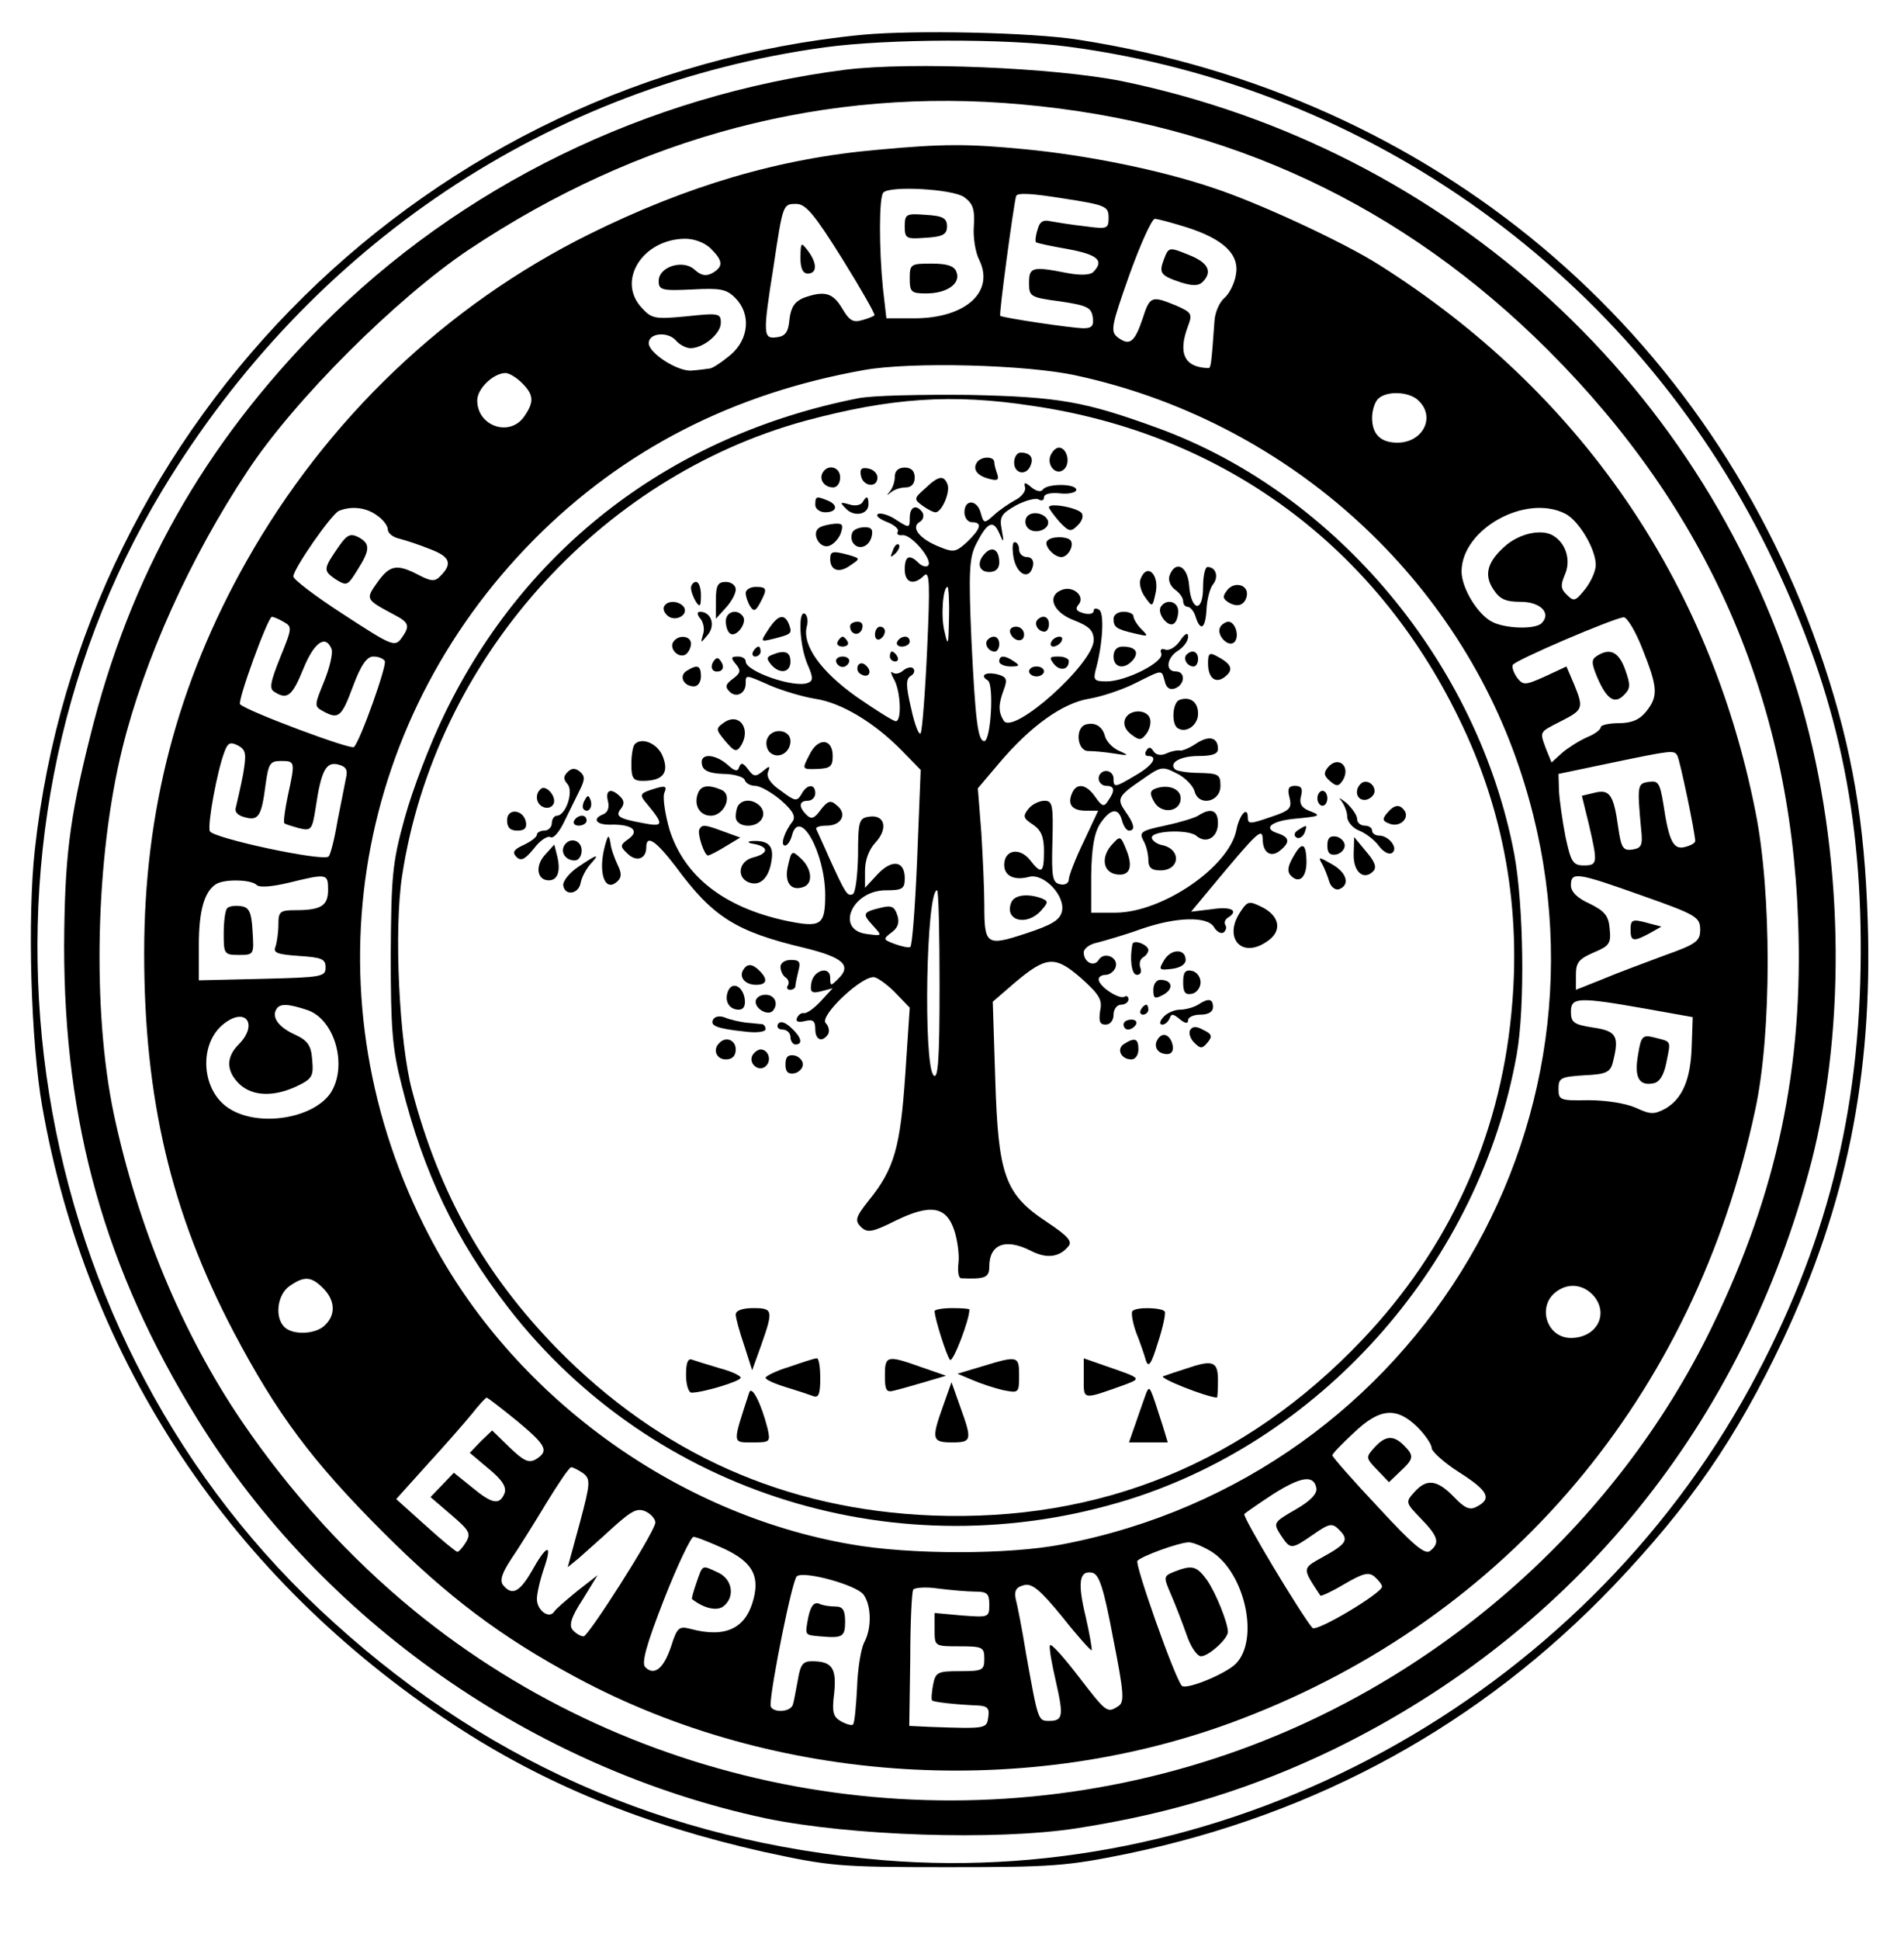 <?xml version="1.0" standalone="no"?>
<!DOCTYPE svg PUBLIC "-//W3C//DTD SVG 20010904//EN"
 "http://www.w3.org/TR/2001/REC-SVG-20010904/DTD/svg10.dtd">
<svg version="1.0" xmlns="http://www.w3.org/2000/svg"
 width="383pt" height="390pt" viewBox="0 0 383 390"
 preserveAspectRatio="xMidYMid meet">

<g transform="translate(0,390) scale(0.1,-0.1)"
fill="#000000" stroke="none">
<path d="M1734 3830 c-871 -85 -1569 -772 -1664 -1639 -15 -137 -8 -386 15
-516 90 -512 381 -949 827 -1242 182 -120 383 -202 623 -256 134 -29 150 -31
370 -31 212 0 240 2 363 27 383 80 711 260 978 539 154 162 246 295 340 493
128 272 181 532 171 843 -6 198 -31 344 -88 516 -225 674 -787 1145 -1499
1256 -95 15 -331 20 -436 10z m416 -24 c607 -81 1134 -460 1406 -1011 132
-269 188 -508 187 -810 -1 -324 -70 -593 -222 -873 -343 -628 -1042 -1010
-1744 -952 -441 37 -814 203 -1135 505 -612 575 -746 1536 -315 2250 298 493
779 814 1333 890 128 17 361 18 490 1z"/>
<path d="M1702 3760 c-401 -51 -776 -234 -1055 -515 -238 -240 -386 -503 -466
-827 -42 -167 -51 -246 -52 -420 0 -357 82 -650 268 -951 250 -405 675 -703
1144 -803 169 -35 461 -45 624 -20 194 30 357 81 520 160 484 237 822 654 959
1181 71 277 64 625 -20 917 -184 638 -709 1119 -1368 1255 -136 27 -421 39
-554 23z m354 -70 c413 -37 766 -202 1059 -495 320 -320 486 -698 502 -1146
11 -293 -42 -546 -172 -814 -196 -406 -565 -728 -1000 -870 -553 -181 -1165
-68 -1611 296 -131 107 -250 238 -348 382 -120 177 -209 392 -257 617 -44 209
-37 516 17 735 44 179 137 385 252 558 94 143 300 348 445 445 342 228 720
328 1113 292z"/>
<path d="M1767 3599 c-198 -17 -384 -72 -582 -170 -288 -143 -528 -372 -689
-657 -139 -246 -206 -502 -206 -788 0 -293 54 -522 180 -762 87 -165 158 -260
300 -402 130 -130 237 -211 390 -293 400 -215 909 -247 1337 -83 537 205 912
650 1034 1226 33 153 33 437 0 599 -92 464 -354 844 -756 1098 -72 46 -247
127 -337 156 -104 35 -251 65 -377 77 -114 11 -164 11 -294 -1z m172 -95 c18
-13 22 -24 20 -58 -2 -22 3 -54 11 -69 31 -64 -28 -117 -131 -117 l-56 0 -7
61 c-8 80 -8 184 1 192 14 14 138 7 162 -9z m291 -41 c0 -23 -2 -24 -47 -18
-27 3 -58 8 -69 10 -16 4 -23 -1 -27 -17 -4 -12 -5 -24 -3 -25 2 -2 31 -8 65
-14 59 -11 73 -23 50 -46 -6 -6 -25 -7 -52 -2 -71 14 -77 12 -77 -20 0 -27 2
-29 63 -37 53 -8 62 -12 65 -31 3 -18 -2 -23 -18 -23 -23 0 -163 21 -168 25
-3 2 27 224 32 241 3 7 33 5 95 -5 85 -13 91 -16 91 -38z m-536 -83 c38 -61
67 -112 65 -114 -2 -2 -14 -7 -26 -10 -17 -5 -25 0 -39 24 -19 32 -36 36 -78
21 -18 -8 -25 -19 -28 -43 -2 -25 -8 -34 -25 -36 -28 -4 -29 4 -7 142 19 127
19 126 46 126 19 0 37 -22 92 -110z m693 63 c75 -24 107 -55 99 -96 -3 -18
-14 -39 -24 -47 -9 -8 -18 -28 -19 -45 -6 -83 -7 -95 -12 -95 -49 1 -62 30
-41 85 9 24 7 27 -25 41 -49 20 -52 19 -67 -28 -16 -47 -26 -54 -50 -36 -15
12 -12 24 24 126 22 61 45 112 51 112 6 0 35 -8 64 -17z m-957 -43 c25 -25 25
-36 3 -49 -13 -7 -23 -5 -36 7 -23 21 -72 6 -72 -23 0 -18 6 -20 67 -17 57 3
69 1 87 -17 32 -32 28 -83 -10 -115 -17 -14 -36 -27 -42 -27 -7 -1 -22 -3 -35
-4 -28 -3 -87 35 -87 55 0 21 39 24 55 5 7 -8 20 -15 29 -15 26 0 61 29 61 51
0 19 -4 20 -69 13 -63 -6 -70 -5 -90 17 -51 54 1 138 87 139 19 0 40 -8 52
-20z m735 -255 c416 -90 758 -393 891 -788 234 -691 -198 -1424 -919 -1562
-108 -21 -306 -21 -425 0 -355 61 -683 301 -849 621 -245 470 -160 1025 212
1400 179 180 399 293 663 340 95 17 327 11 427 -11z m-1115 -15 c24 -24 25
-38 4 -68 -29 -41 -94 -19 -94 33 0 24 33 55 57 55 7 0 22 -9 33 -20z m1804
-36 c34 -33 8 -84 -43 -84 -34 0 -51 17 -51 50 0 14 5 31 12 38 17 17 64 15
82 -4z m-2096 -230 c12 -8 22 -21 22 -28 0 -8 10 -16 23 -19 12 -3 40 -12 62
-21 40 -15 46 -29 21 -54 -11 -12 -19 -11 -44 2 -44 23 -58 20 -83 -15 -24
-34 -24 -34 34 -65 31 -16 32 -23 14 -48 -13 -17 -20 -14 -115 48 -56 36 -102
71 -102 77 0 15 77 126 92 132 25 10 54 7 76 -9z m2391 3 c27 -14 61 -71 61
-103 0 -12 -10 -34 -21 -48 -20 -25 -23 -26 -37 -12 -13 12 -13 20 -4 41 12
27 3 61 -22 77 -22 15 -65 7 -95 -17 -39 -33 -47 -60 -27 -90 13 -20 25 -25
55 -25 40 0 62 -23 42 -43 -13 -13 -74 -11 -100 3 -29 15 -61 68 -61 101 0 85
129 157 209 116z m-2579 -217 c18 -10 18 -12 -6 -71 -20 -50 -23 -64 -12 -70
26 -17 36 -8 58 46 22 54 45 70 57 40 3 -9 -4 -38 -15 -65 -20 -49 -20 -50 -2
-60 31 -17 37 -12 60 50 16 43 28 60 41 60 10 0 20 -4 23 -9 5 -8 -49 -160
-62 -173 -6 -6 -215 72 -229 86 -6 6 56 176 64 176 2 0 13 -4 23 -10z m2734
-55 c31 -78 32 -95 7 -126 -13 -16 -29 -23 -55 -23 -20 0 -36 -4 -36 -8 0 -5
-12 -14 -27 -20 -16 -7 -38 -21 -50 -31 l-22 -20 -11 27 c-13 36 -15 33 30 56
45 23 46 26 26 75 l-15 35 -43 -20 c-40 -18 -44 -18 -56 -3 -7 10 -11 21 -9
26 3 9 200 93 223 96 7 0 24 -28 38 -64z m-2815 -252 c-5 -26 -12 -55 -14 -64
-4 -11 2 -18 17 -22 28 -8 34 2 42 64 6 44 9 49 31 49 29 0 29 -1 14 -70 -6
-28 -9 -53 -7 -55 1 -2 15 -6 29 -10 25 -6 27 -4 34 41 11 75 21 93 45 87 16
-4 20 -11 16 -27 -2 -11 -10 -50 -17 -86 -6 -36 -14 -68 -18 -72 -10 -11 -234
37 -239 51 -5 14 15 121 29 158 7 20 12 22 28 14 16 -9 17 -16 10 -58z m2885
38 c5 -8 36 -156 36 -172 0 -4 -9 -9 -21 -12 -23 -6 -32 12 -43 86 -7 42 -10
48 -29 45 -23 -3 -24 -6 -16 -93 4 -35 1 -40 -17 -43 -19 -3 -23 3 -29 45 -9
65 -17 77 -48 69 l-25 -6 14 -57 c18 -78 18 -83 -10 -83 -22 0 -26 7 -37 58
-6 31 -12 73 -13 92 l-1 34 105 22 c125 26 127 26 134 15z m-2714 -270 c0 -32
-14 -41 -66 -41 -31 0 -34 -3 -34 -29 0 -16 -3 -36 -6 -45 -5 -12 5 -15 48
-18 45 -3 53 -6 53 -23 0 -19 -8 -20 -127 -23 l-128 -3 0 71 c0 69 11 107 34
122 16 11 70 10 82 -1 5 -6 30 -4 64 4 78 19 80 19 80 -14z m2644 -12 c108
-38 116 -43 116 -68 0 -23 -7 -29 -72 -52 -40 -15 -97 -36 -125 -48 l-53 -21
0 30 c0 25 6 32 36 45 31 13 35 18 32 47 -2 27 -10 36 -40 51 -25 11 -38 24
-38 37 0 28 12 26 144 -21z m6 -227 l95 -17 -2 -58 c-2 -68 -19 -106 -53 -126
-23 -12 -30 -12 -60 2 -21 9 -60 15 -95 15 -57 -1 -60 0 -60 23 0 22 5 24 51
27 44 2 53 6 58 25 14 54 8 64 -39 71 -39 6 -45 10 -45 32 0 29 14 30 150 6z
m-2691 -3 c56 -20 81 -115 45 -168 -36 -50 -142 -67 -201 -31 -59 35 -65 133
-11 173 44 33 67 -4 28 -43 -26 -26 -25 -54 2 -80 26 -24 68 -26 115 -4 31 15
34 20 31 53 -2 29 -9 39 -35 51 -33 15 -47 35 -37 51 7 12 24 11 63 -2z m31
-559 c24 -24 26 -53 4 -74 -18 -19 -65 -21 -82 -4 -20 20 -14 65 10 82 30 21
44 20 68 -4z m2558 -18 c28 -37 2 -82 -48 -82 -50 0 -69 66 -28 94 25 18 56
13 76 -12z m-2169 -248 c60 -50 66 -61 39 -78 -14 -8 -24 -4 -53 24 l-35 34
-23 -22 -22 -23 38 -32 c28 -23 36 -37 32 -49 -10 -25 -25 -22 -66 12 l-36 29
-23 -24 -24 -25 42 -36 c36 -31 40 -37 29 -55 -6 -10 -14 -19 -17 -19 -3 0
-32 24 -64 53 l-59 53 63 70 c35 38 75 84 89 101 14 18 28 33 30 33 2 0 29
-21 60 -46z m1812 -13 c16 -16 29 -35 29 -43 1 -7 25 -29 55 -48 58 -37 67
-53 36 -69 -14 -8 -24 -4 -46 19 -34 35 -55 38 -80 10 -18 -20 -18 -21 13 -53
35 -36 39 -49 19 -65 -10 -9 -34 11 -105 88 -51 54 -92 101 -92 104 0 3 19 23
43 45 52 50 86 53 128 12z m-1678 -93 c15 -12 15 -19 -7 -101 l-24 -88 22 18
c11 10 42 37 68 61 41 37 51 41 69 32 11 -6 19 -17 17 -23 -7 -27 -134 -226
-144 -227 -6 0 -16 6 -22 13 -8 9 -3 26 20 61 l30 49 -41 -32 c-22 -18 -43
-36 -46 -41 -10 -16 -35 2 -35 25 0 12 7 41 15 64 17 50 4 45 -26 -9 -24 -41
-39 -49 -57 -27 -7 9 -3 23 16 52 15 22 47 73 71 113 24 39 46 72 50 72 4 0
15 -6 24 -12z m1475 -30 c2 -11 -12 -26 -42 -43 -45 -26 -45 -27 -30 -51 20
-30 21 -30 66 1 33 23 38 23 52 9 20 -20 15 -28 -34 -55 -41 -23 -41 -21 -4
-77 1 -2 23 8 48 23 38 22 49 25 61 15 8 -7 15 -16 15 -20 0 -13 -132 -92
-140 -83 -23 27 -142 225 -137 229 3 3 29 21 58 40 57 36 82 39 87 12z m-1191
-122 c55 -26 71 -53 59 -100 -15 -60 -56 -80 -127 -61 -23 6 -27 3 -39 -35
-15 -45 -34 -60 -52 -42 -8 8 2 45 38 137 27 69 54 125 59 125 6 0 33 -11 62
-24z m979 -5 c68 -42 98 -177 50 -226 -21 -21 -102 -54 -109 -44 -15 18 -95
245 -89 251 10 10 82 36 102 37 8 1 29 -8 46 -18z m-699 -87 c16 -22 17 -68 1
-97 -6 -12 -13 -53 -14 -91 -2 -37 -5 -70 -8 -73 -2 -3 -13 0 -24 6 -16 9 -19
18 -14 57 5 50 -4 64 -45 64 -18 0 -23 -7 -28 -37 -4 -21 -8 -44 -10 -50 -5
-17 -45 -17 -45 -1 0 35 44 254 53 259 16 11 120 -18 134 -37z m502 -87 c22
-111 23 -129 11 -137 -23 -15 -24 -14 -81 60 -30 39 -55 67 -57 62 -2 -6 4
-38 12 -73 16 -70 14 -79 -14 -79 -22 0 -22 1 -46 135 -8 50 -18 100 -21 111
-3 16 1 23 17 27 16 4 32 -9 77 -64 30 -38 57 -68 59 -67 1 2 -4 32 -12 67
-17 70 -13 94 13 89 14 -3 23 -30 42 -131z m-278 93 c25 0 29 -4 29 -26 0 -26
-1 -26 -55 -22 l-55 5 0 -34 c0 -33 0 -33 50 -33 47 0 50 -2 50 -25 0 -23 -3
-25 -49 -25 -45 0 -49 -2 -54 -27 -3 -16 -4 -30 -2 -32 4 -3 44 -8 93 -10 18
-1 23 -6 20 -23 -3 -24 -4 -24 -118 -20 l-41 2 2 133 c0 72 3 136 6 141 3 4
26 6 51 2 25 -3 58 -6 73 -6z"/>
<path d="M1820 3445 c0 -25 3 -26 43 -23 34 2 42 7 42 23 0 16 -8 21 -42 23
-40 3 -43 2 -43 -23z"/>
<path d="M1830 3340 c0 -27 3 -30 33 -30 42 0 70 20 61 43 -4 12 -18 17 -50
17 -42 0 -44 -1 -44 -30z"/>
<path d="M1610 3383 c0 -23 5 -33 15 -33 19 0 19 21 0 46 -14 18 -14 17 -15
-13z"/>
<path d="M2341 3378 c-10 -27 -7 -32 35 -46 23 -7 35 -7 43 1 20 20 12 38 -24
53 -44 18 -44 18 -54 -8z"/>
<path d="M1725 3099 c-373 -74 -667 -298 -830 -633 -30 -61 -66 -156 -81 -211
-25 -90 -27 -117 -28 -275 0 -148 3 -188 22 -262 44 -176 108 -310 215 -448
291 -375 787 -528 1247 -385 396 124 707 480 781 895 17 96 14 300 -5 403 -73
384 -358 725 -716 856 -148 54 -199 63 -380 67 -96 1 -197 -1 -225 -7z m352
-15 c383 -56 689 -281 858 -629 91 -186 126 -385 105 -594 -24 -249 -126 -472
-300 -655 -235 -247 -526 -366 -865 -353 -296 12 -547 124 -755 336 -145 149
-236 310 -291 518 -26 97 -37 324 -20 433 66 431 394 800 811 914 171 46 295
55 457 30z"/>
<path d="M2113 2984 c-8 -21 13 -42 28 -27 13 13 5 43 -11 43 -6 0 -13 -7 -17
-16z"/>
<path d="M2040 2970 c0 -23 25 -27 33 -6 7 16 -1 26 -20 26 -7 0 -13 -9 -13
-20z"/>
<path d="M1965 2970 c-9 -14 1 -27 26 -33 15 -4 19 -2 15 10 -3 8 -6 19 -6 24
0 12 -27 12 -35 -1z"/>
<path d="M1655 2950 c-8 -14 3 -30 21 -30 8 0 14 9 14 20 0 21 -24 28 -35 10z"/>
<path d="M1732 2943 c4 -21 33 -25 33 -3 0 8 -8 16 -18 18 -14 3 -18 -1 -15
-15z"/>
<path d="M1800 2942 c0 -10 -4 -23 -10 -30 -7 -9 -7 -9 2 -2 7 6 20 10 30 10
11 0 18 7 18 20 0 13 -7 20 -20 20 -13 0 -20 -7 -20 -18z"/>
<path d="M1861 2918 c-23 -20 -23 -22 -5 -35 10 -7 21 -13 26 -13 12 0 30 40
24 56 -7 19 -18 18 -45 -8z"/>
<path d="M2062 2920 c2 -7 -7 -19 -19 -25 -13 -7 -32 -20 -43 -30 -20 -18 -21
-18 -27 3 -7 28 -33 29 -33 2 0 -11 7 -20 15 -20 22 0 18 -13 -10 -40 -22 -20
-27 -21 -54 -10 -41 16 -59 39 -42 50 8 4 10 13 7 19 -12 18 -26 13 -26 -10 0
-21 -1 -21 -26 -5 -14 10 -31 15 -37 13 -7 -3 1 -10 16 -16 16 -6 26 -15 23
-20 -3 -5 1 -8 10 -7 18 1 61 -50 51 -61 -4 -4 -13 -1 -19 5 -19 19 -28 14
-28 -13 0 -27 18 -33 39 -12 11 10 12 -17 6 -148 -4 -88 -10 -164 -13 -169 -3
-6 -12 16 -19 49 -11 46 -11 60 -1 66 7 4 9 11 5 15 -3 4 -13 2 -20 -4 -8 -7
-17 -8 -22 -4 -4 4 -3 -3 4 -15 13 -25 15 -83 3 -83 -5 0 -40 22 -79 49 -72
51 -110 104 -100 142 3 10 1 22 -4 25 -14 8 -11 -63 5 -101 12 -27 12 -34 1
-38 -27 -11 -125 23 -125 43 0 6 -7 10 -16 10 -14 0 -14 -3 -4 -15 11 -13 10
-18 -6 -30 -14 -10 -16 -16 -7 -25 13 -14 33 -5 33 16 0 18 -1 18 51 -5 24
-10 64 -22 89 -26 53 -8 119 -48 174 -104 l38 -39 -7 -176 c-4 -97 -10 -178
-14 -180 -3 -2 -17 1 -31 6 -24 9 -24 10 -7 23 13 9 17 20 12 35 -6 18 -12 20
-33 15 -37 -9 -38 -12 -16 -36 19 -21 19 -21 -11 -17 -66 7 -32 88 37 88 33 0
38 3 38 24 0 36 -26 39 -55 8 l-25 -27 0 34 c0 22 8 43 21 57 26 28 19 57 -13
52 -20 -3 -22 -9 -22 -78 -1 -41 -5 -76 -11 -78 -11 -4 -14 1 -47 73 -12 28
-24 53 -26 58 -2 4 7 7 21 7 30 0 42 24 20 41 -12 11 -18 9 -32 -9 -13 -18
-19 -20 -29 -10 -16 16 -15 28 3 28 8 0 15 7 15 15 0 20 -17 19 -28 -2 -9 -15
-13 -14 -41 7 -21 14 -30 28 -26 38 5 13 3 13 -11 1 -14 -11 -18 -11 -29 4
-10 13 -14 15 -18 5 -3 -10 -9 -9 -24 5 -26 22 -56 23 -51 0 2 -12 14 -18 43
-19 21 0 41 -6 43 -12 2 -7 12 -12 21 -12 10 0 33 -13 52 -29 25 -22 30 -33
23 -43 -16 -20 -25 -48 -15 -48 5 0 11 9 14 20 15 58 66 -33 67 -118 0 -63 -8
-68 -80 -53 -124 27 -203 89 -233 182 -9 31 -14 64 -11 74 6 14 3 16 -17 10
-33 -10 -34 -12 -17 -32 34 -41 33 -46 -8 -38 -50 9 -57 14 -45 29 7 9 7 16
-1 24 -19 19 -31 14 -25 -9 3 -12 0 -22 -9 -26 -24 -9 -15 -22 15 -21 42 1 59
-12 35 -29 -17 -12 -17 -15 -2 -29 18 -18 38 -11 38 12 0 27 19 14 59 -38 75
-102 121 -131 260 -164 77 -19 95 -35 67 -62 -15 -15 -16 -15 -16 2 0 25 -34
16 -38 -11 -3 -18 1 -21 20 -16 l23 6 -24 -26 c-13 -14 -28 -25 -34 -24 -5 1
-11 -3 -14 -10 -3 -7 3 -9 16 -6 16 4 21 1 21 -16 0 -22 14 -28 26 -10 3 6 1
16 -5 22 -14 14 76 99 99 92 9 -3 29 -18 43 -33 l27 -28 -9 -135 c-10 -146
-22 -189 -73 -252 -27 -34 -29 -41 -16 -54 13 -12 22 -11 70 13 70 34 102 29
118 -21 6 -19 10 -48 8 -64 -2 -17 0 -30 5 -31 48 -2 57 1 57 23 0 46 33 58
84 32 31 -16 57 -13 75 9 9 10 -1 21 -43 49 -85 56 -98 94 -104 287 l-5 156
44 38 c64 54 81 55 133 10 37 -33 44 -44 39 -66 -3 -21 -1 -28 11 -28 9 0 16
8 16 20 0 11 7 20 15 20 8 0 15 5 15 11 0 5 -4 8 -8 5 -11 -6 -52 21 -52 35 0
5 6 9 14 9 8 0 17 7 20 15 7 20 -23 33 -34 15 -9 -15 -30 -5 -30 15 0 8 12 17
28 20 15 4 54 15 87 27 72 25 134 26 147 4 5 -9 14 -14 19 -11 5 4 7 10 4 15
-3 5 -1 11 5 15 23 14 7 23 -32 17 l-42 -5 39 47 c95 114 104 123 105 99 0
-28 17 -38 35 -23 21 17 19 27 -6 35 -30 10 -10 25 37 29 51 5 53 6 27 16 -15
6 -20 15 -16 29 4 15 1 21 -12 21 -13 0 -16 -6 -11 -24 5 -21 1 -26 -39 -39
-40 -14 -45 -14 -45 -1 0 25 -17 6 -23 -25 -15 -74 -148 -165 -242 -166 l-50
0 0 76 c1 55 6 84 18 103 21 31 37 33 44 6 3 -11 9 -20 14 -20 13 0 11 13 -7
38 -18 26 -16 31 34 65 37 26 40 27 69 12 17 -8 33 -25 36 -36 8 -31 52 -22
52 11 0 23 -4 25 -43 26 -23 0 -45 4 -48 7 -14 13 10 27 47 27 27 0 39 4 39
14 0 24 -18 28 -44 11 -13 -9 -28 -15 -32 -14 -5 1 -17 -1 -28 -6 -11 -5 -21
-3 -26 5 -5 8 -9 9 -14 1 -4 -6 -2 -11 3 -11 22 0 10 -19 -25 -39 -42 -25 -44
-25 -44 -6 0 8 -7 15 -15 15 -8 0 -15 -7 -15 -15 0 -8 7 -15 15 -15 17 0 19
-9 4 -30 -8 -13 -12 -12 -26 8 -18 26 -38 29 -47 6 -9 -22 1 -34 29 -34 l24 0
-29 -62 c-17 -35 -30 -69 -30 -76 0 -8 -8 -12 -17 -10 -16 3 -18 14 -16 86 2
74 0 82 -16 82 -10 0 -25 -7 -32 -16 -12 -15 -11 -19 9 -32 16 -11 22 -24 22
-53 0 -45 -5 -48 -29 -17 -21 25 -51 19 -51 -11 0 -22 20 -32 50 -24 30 8 74
-39 66 -70 -4 -17 -21 -27 -73 -44 -79 -26 -83 -23 -83 58 0 31 -3 96 -6 145
l-7 89 44 52 c62 73 126 119 179 128 25 4 67 18 93 31 58 29 53 28 60 4 3 -13
10 -18 21 -14 20 8 21 34 1 34 -22 0 -18 28 5 42 11 7 20 19 20 28 0 9 -6 7
-16 -8 -9 -13 -22 -21 -30 -18 -8 3 -11 0 -8 -8 6 -17 -71 -56 -110 -56 -25 0
-27 3 -22 23 14 50 18 114 7 121 -6 4 -11 3 -11 -2 0 -6 -9 -8 -20 -5 -15 4
-18 9 -10 18 13 16 -11 38 -34 29 -31 -12 -18 -45 24 -61 31 -12 40 -21 40
-40 0 -47 -162 -192 -181 -162 -11 18 -11 32 0 62 8 21 6 26 -12 31 -24 6 -37
-2 -20 -12 13 -8 6 -122 -7 -122 -13 0 -18 41 -26 205 -6 138 -4 165 10 192
22 43 34 49 46 21 9 -21 10 -20 5 7 -5 26 -1 32 29 49 19 10 39 15 45 12 6 -4
11 -2 11 4 0 7 13 10 33 8 17 -2 32 2 32 7 0 13 -58 13 -67 1 -4 -6 -13 -4
-23 4 -13 11 -16 11 -13 0z m-153 -262 c-1 -56 -2 -59 -9 -28 -8 31 -3 90 6
90 2 0 4 -28 3 -62z m-19 -740 c0 -149 -3 -189 -12 -180 -21 21 -15 372 7 372
3 0 5 -86 5 -192z"/>
<path d="M1640 2885 c0 -8 9 -15 20 -15 24 0 27 15 4 24 -22 9 -24 8 -24 -9z"/>
<path d="M1735 2890 c-4 -6 -16 -8 -27 -4 -18 5 -19 4 -7 -8 16 -18 46 -13 46
8 0 17 -4 18 -12 4z"/>
<path d="M2110 2880 c0 -3 10 -16 21 -29 19 -20 23 -21 36 -8 9 8 13 19 9 25
-7 11 -66 22 -66 12z"/>
<path d="M2065 2860 c-4 -7 -3 -16 3 -22 14 -14 45 -2 40 15 -6 16 -34 21 -43
7z"/>
<path d="M1648 2839 c-16 -10 -1 -41 18 -37 9 2 20 13 25 25 6 18 4 21 -12 20
-11 -1 -25 -4 -31 -8z"/>
<path d="M1715 2830 c-3 -5 -3 -14 0 -20 10 -17 32 -11 38 10 4 15 0 20 -13
20 -11 0 -22 -4 -25 -10z"/>
<path d="M2107 2813 c-9 -8 12 -33 28 -33 14 0 27 25 18 34 -8 8 -38 8 -46 -1z"/>
<path d="M1796 2793 c-6 -14 -5 -15 5 -6 7 7 10 15 7 18 -3 3 -9 -2 -12 -12z"/>
<path d="M2039 2778 c7 -35 33 -45 39 -15 2 10 -3 17 -12 17 -9 0 -16 7 -16
15 0 8 -4 15 -9 15 -5 0 -5 -15 -2 -32z"/>
<path d="M1982 2788 c-18 -18 -14 -38 8 -38 13 0 20 7 20 19 0 25 -13 34 -28
19z"/>
<path d="M1670 2776 c0 -23 18 -29 40 -13 21 14 21 14 -2 21 -33 9 -38 8 -38
-8z"/>
<path d="M2353 2744 c-4 -10 1 -22 10 -29 10 -7 17 -17 17 -24 0 -6 4 -11 9
-11 5 0 13 -9 16 -20 10 -31 20 -24 22 16 1 19 7 42 13 49 12 15 6 35 -11 35
-5 0 -9 -18 -9 -41 0 -52 -24 -48 -28 4 -3 39 -27 51 -39 21z"/>
<path d="M2294 2735 c-3 -8 1 -24 9 -35 15 -21 15 -21 21 5 10 39 -17 66 -30
30z"/>
<path d="M1390 2718 c0 -7 5 -20 10 -28 8 -12 10 -9 10 13 0 15 -4 27 -10 27
-5 0 -10 -6 -10 -12z"/>
<path d="M1440 2693 l0 -37 20 22 c11 12 20 28 20 37 0 8 -9 15 -20 15 -16 0
-20 -7 -20 -37z"/>
<path d="M2469 2714 c-10 -13 -10 -17 2 -25 18 -11 33 -6 37 13 4 22 -24 30
-39 12z"/>
<path d="M1500 2708 c0 -7 4 -19 9 -27 7 -11 11 -10 20 7 15 28 14 32 -9 32
-11 0 -20 -6 -20 -12z"/>
<path d="M1336 2681 c-3 -5 0 -13 7 -19 15 -13 42 1 33 17 -9 13 -33 15 -40 2z"/>
<path d="M2335 2680 c-8 -13 14 -42 26 -34 5 3 9 14 9 25 0 20 -24 26 -35 9z"/>
<path d="M1409 2656 c6 -7 9 -22 5 -32 -5 -18 -5 -18 10 0 16 20 6 46 -16 46
-6 0 -6 -6 1 -14z"/>
<path d="M1460 2651 c0 -11 4 -22 9 -25 12 -8 34 21 26 34 -11 17 -35 11 -35
-9z"/>
<path d="M2240 2656 c0 -17 5 -21 44 -30 26 -6 27 -6 12 9 -9 9 -16 21 -16 26
0 5 -9 9 -20 9 -11 0 -20 -6 -20 -14z"/>
<path d="M1546 2635 c-17 -26 -17 -26 11 -19 35 9 37 10 30 29 -9 22 -22 19
-41 -10z"/>
<path d="M2087 2654 c-8 -8 1 -24 14 -24 5 0 9 7 9 15 0 15 -12 20 -23 9z"/>
<path d="M1710 2641 c0 -17 18 -21 24 -6 3 9 0 15 -9 15 -8 0 -15 -4 -15 -9z"/>
<path d="M2455 2640 c-10 -16 16 -43 28 -31 11 11 2 41 -12 41 -5 0 -13 -5
-16 -10z"/>
<path d="M1760 2624 c0 -8 5 -12 10 -9 6 3 10 10 10 16 0 5 -4 9 -10 9 -5 0
-10 -7 -10 -16z"/>
<path d="M2032 2628 c6 -18 28 -21 28 -4 0 9 -7 16 -16 16 -9 0 -14 -5 -12
-12z"/>
<path d="M1354 2609 c-8 -14 11 -33 25 -25 6 4 11 14 11 22 0 16 -26 19 -36 3z"/>
<path d="M1685 2610 c-3 -5 1 -10 10 -10 9 0 13 5 10 10 -3 6 -8 10 -10 10 -2
0 -7 -4 -10 -10z"/>
<path d="M1805 2610 c-3 -5 1 -10 9 -10 9 0 16 5 16 10 0 6 -4 10 -9 10 -6 0
-13 -4 -16 -10z"/>
<path d="M1987 2614 c-8 -8 1 -24 14 -24 5 0 9 7 9 15 0 15 -12 20 -23 9z"/>
<path d="M2115 2610 c-3 -5 -2 -10 4 -10 5 0 13 5 16 10 3 6 2 10 -4 10 -5 0
-13 -4 -16 -10z"/>
<path d="M1515 2590 c-3 -5 -1 -10 4 -10 6 0 11 5 11 10 0 6 -2 10 -4 10 -3 0
-8 -4 -11 -10z"/>
<path d="M2240 2580 c0 -23 22 -27 39 -7 13 16 5 27 -21 27 -11 0 -18 -7 -18
-20z"/>
<path d="M1552 2583 c-10 -4 -10 -8 -1 -19 17 -20 39 -17 39 6 0 20 -12 24
-38 13z"/>
<path d="M1790 2580 c0 -5 5 -10 11 -10 5 0 7 5 4 10 -3 6 -8 10 -11 10 -2 0
-4 -4 -4 -10z"/>
<path d="M2387 2584 c-8 -8 1 -24 14 -24 5 0 9 7 9 15 0 15 -12 20 -23 9z"/>
<path d="M2430 2566 c0 -30 16 -42 35 -26 17 14 12 25 -16 40 -16 9 -19 7 -19
-14z"/>
<path d="M1435 2570 c-8 -13 -1 -24 14 -19 6 3 7 10 2 18 -6 10 -10 10 -16 1z"/>
<path d="M1682 2569 c2 -6 8 -10 13 -10 5 0 11 4 13 10 2 6 -4 11 -13 11 -9 0
-15 -5 -13 -11z"/>
<path d="M2010 2570 c0 -5 10 -10 23 -10 18 0 19 2 7 10 -19 13 -30 13 -30 0z"/>
<path d="M2120 2565 c12 -15 30 -12 30 6 0 5 -10 9 -21 9 -18 0 -19 -2 -9 -15z"/>
<path d="M1726 2562 c-3 -6 -1 -14 5 -17 15 -10 25 3 12 16 -7 7 -13 7 -17 1z"/>
<path d="M1381 2551 c-16 -10 -6 -31 15 -31 8 0 14 9 14 20 0 22 -7 25 -29 11z"/>
<path d="M2070 2550 c0 -5 7 -10 15 -10 8 0 15 5 15 10 0 6 -7 10 -15 10 -8 0
-15 -4 -15 -10z"/>
<path d="M2373 2493 c-15 -5 -17 -49 -4 -57 17 -11 41 6 41 29 0 24 -16 35
-37 28z"/>
<path d="M2263 2454 c-4 -11 1 -22 13 -31 16 -12 20 -12 31 3 6 9 9 22 6 30
-7 19 -42 18 -50 -2z"/>
<path d="M1456 2447 c-17 -12 -16 -14 3 -37 18 -21 22 -23 31 -10 22 34 -3 69
-34 47z"/>
<path d="M2183 2443 c-21 -8 -16 -53 6 -53 10 0 34 -2 52 -5 30 -5 31 -4 11 5
-13 5 -26 19 -29 29 -5 21 -21 30 -40 24z"/>
<path d="M1543 2414 c-3 -8 -1 -20 5 -26 16 -16 42 -2 42 22 0 24 -38 28 -47
4z"/>
<path d="M1277 2404 c-4 -4 -7 -22 -7 -41 0 -28 4 -33 23 -33 39 0 53 15 41
47 -9 27 -42 42 -57 27z"/>
<path d="M1628 2382 c-15 -29 -15 -29 16 -28 26 1 31 5 31 26 0 36 -30 38 -47
2z"/>
<path d="M2671 2357 c-9 -11 -8 -17 5 -28 13 -11 17 -10 25 2 17 28 -9 51 -30
26z"/>
<path d="M1142 2348 c-9 -9 -9 -15 0 -25 12 -15 -4 -63 -22 -63 -5 0 -10 -7
-10 -15 0 -8 -7 -15 -15 -15 -8 0 -15 -4 -15 -8 0 -5 -12 -14 -27 -21 -20 -9
-23 -15 -14 -24 9 -9 17 -5 35 17 12 16 27 26 33 23 6 -4 18 10 28 31 10 20
24 49 31 63 11 22 11 29 0 38 -9 7 -16 7 -24 -1z"/>
<path d="M2737 2324 c-14 -14 -7 -35 11 -32 9 2 17 10 17 17 0 16 -18 25 -28
15z"/>
<path d="M1087 2313 c-12 -11 -8 -31 7 -36 8 -3 17 0 20 8 5 15 -17 39 -27 28z"/>
<path d="M1404 2305 c-9 -23 3 -45 26 -45 27 0 45 42 21 52 -26 11 -41 9 -47
-7z"/>
<path d="M2323 2314 c-10 -4 -10 -11 -2 -25 14 -27 54 -22 54 6 0 20 -27 29
-52 19z"/>
<path d="M2650 2295 c0 -8 5 -15 10 -15 6 0 10 7 10 15 0 8 -4 15 -10 15 -5 0
-10 -7 -10 -15z"/>
<path d="M1176 2291 c-4 -7 -5 -15 -2 -18 9 -9 19 4 14 18 -4 11 -6 11 -12 0z"/>
<path d="M2698 2290 c6 -8 12 -22 12 -32 0 -10 11 -23 24 -28 13 -5 31 -19 39
-30 9 -12 20 -19 27 -15 14 9 -6 35 -26 35 -8 0 -14 5 -14 10 0 6 -7 10 -15
10 -8 0 -15 6 -15 13 0 8 -10 22 -22 33 -13 10 -17 12 -10 4z"/>
<path d="M1487 2283 c-4 -3 -7 -15 -7 -25 0 -23 45 -25 54 -1 9 23 -29 45 -47
26z"/>
<path d="M2790 2265 c-10 -12 -9 -16 5 -21 19 -8 40 9 31 25 -10 15 -21 14
-36 -4z"/>
<path d="M1020 2251 c0 -15 6 -21 21 -21 14 0 19 5 17 17 -5 26 -38 29 -38 4z"/>
<path d="M2410 2260 c-8 -5 -39 -14 -67 -20 -47 -10 -52 -13 -43 -30 6 -10 10
-28 10 -39 0 -15 6 -21 24 -21 40 0 43 43 3 51 -10 2 -19 9 -20 14 -3 15 72
18 89 5 20 -18 44 -4 44 25 0 26 -14 32 -40 15z"/>
<path d="M1155 2250 c-3 -5 1 -10 9 -10 9 0 16 5 16 10 0 6 -4 10 -9 10 -6 0
-13 -4 -16 -10z"/>
<path d="M1407 2233 c-5 -9 10 -53 17 -53 3 0 19 8 35 18 l30 18 -33 12 c-38
14 -43 15 -49 5z"/>
<path d="M2611 2231 c-8 -5 -9 -11 -3 -15 5 -3 12 1 16 9 6 17 6 18 -13 6z"/>
<path d="M1217 2200 c-15 -55 0 -97 26 -71 8 8 7 17 -1 33 -6 13 -13 32 -14
43 -3 18 -5 17 -11 -5z"/>
<path d="M2236 2201 c-22 -25 -17 -55 10 -59 27 -4 34 15 19 51 -11 27 -12 27
-29 8z"/>
<path d="M2670 2200 c0 -15 5 -20 18 -18 9 2 17 10 17 18 0 8 -8 16 -17 18
-13 2 -18 -3 -18 -18z"/>
<path d="M2723 2183 c-1 -36 20 -54 39 -35 8 8 4 19 -14 40 l-24 29 -1 -34z"/>
<path d="M1135 2200 c-8 -14 3 -30 21 -30 8 0 14 9 14 20 0 21 -24 28 -35 10z"/>
<path d="M1518 2203 c29 -6 28 -19 -3 -27 -29 -7 -34 -40 -9 -50 23 -9 41 9
46 44 5 30 -7 41 -40 39 -10 -1 -8 -4 6 -6z"/>
<path d="M1096 2181 c-20 -22 -16 -51 8 -51 18 0 24 19 17 48 l-6 24 -19 -21z"/>
<path d="M2600 2175 c-10 -18 -11 -28 -3 -36 17 -17 32 -2 31 31 -1 37 -10 38
-28 5z"/>
<path d="M1585 2159 c-8 -33 6 -52 32 -42 19 7 16 37 -6 57 -18 17 -19 16 -26
-15z"/>
<path d="M1163 2157 c-18 -12 -31 -29 -30 -37 3 -22 31 -18 35 5 2 11 11 28
20 38 19 21 15 21 -25 -6z"/>
<path d="M2660 2162 c5 -9 11 -25 14 -35 3 -10 12 -17 19 -15 23 8 17 33 -13
50 -28 16 -29 16 -20 0z"/>
<path d="M2034 2085 c-14 -36 31 -48 60 -16 15 17 15 19 1 25 -28 10 -55 7
-61 -9z"/>
<path d="M2496 2068 c-36 -52 0 -96 51 -62 32 20 29 50 -6 69 -28 14 -31 14
-45 -7z"/>
<path d="M2278 2002 c-6 -30 -2 -62 9 -62 7 0 10 6 7 14 -3 8 -1 17 5 21 6 3
11 10 11 15 0 10 -29 22 -32 12z"/>
<path d="M2342 1970 c-12 -20 -11 -21 15 -18 17 2 28 9 28 18 0 23 -29 23 -43
0z"/>
<path d="M1570 1956 c0 -8 5 -18 10 -21 6 -4 8 -11 5 -16 -4 -5 -1 -9 4 -9 6
0 11 3 11 8 0 4 3 17 6 30 5 18 2 22 -15 22 -12 0 -21 -6 -21 -14z"/>
<path d="M1495 1950 c-9 -15 4 -30 26 -30 22 0 24 11 7 28 -15 15 -25 15 -33
2z"/>
<path d="M2380 1925 c0 -20 4 -26 18 -23 9 2 17 12 17 23 0 11 -8 21 -17 23
-14 3 -18 -3 -18 -23z"/>
<path d="M2320 1910 c0 -18 3 -19 20 -10 22 12 18 30 -6 30 -8 0 -14 -9 -14
-20z"/>
<path d="M1464 1906 c-7 -19 3 -36 22 -36 10 0 14 8 12 22 -4 26 -26 36 -34
14z"/>
<path d="M1520 1886 c0 -15 24 -28 34 -19 13 14 5 33 -14 33 -11 0 -20 -6 -20
-14z"/>
<path d="M2410 1880 c-8 -5 -25 -10 -36 -10 -12 0 -27 -7 -34 -15 -8 -9 -8
-15 -2 -15 6 0 12 6 15 13 3 9 7 9 20 -2 11 -9 17 -10 17 -2 0 6 11 11 25 11
16 0 25 6 25 15 0 17 -9 19 -30 5z"/>
<path d="M2295 1870 c-3 -5 -1 -10 4 -10 6 0 11 5 11 10 0 6 -2 10 -4 10 -3 0
-8 -4 -11 -10z"/>
<path d="M1435 1851 c-8 -13 6 -19 63 -25 23 -3 42 -1 42 5 0 5 -3 9 -7 10 -5
0 -19 2 -33 3 -14 2 -32 6 -41 10 -10 4 -20 3 -24 -3z"/>
<path d="M1565 1841 c-3 -6 1 -11 9 -11 9 0 16 -7 16 -15 0 -8 5 -15 10 -15
16 0 12 15 -9 34 -12 11 -21 14 -26 7z"/>
<path d="M2260 1840 c0 -5 4 -10 9 -10 6 0 13 5 16 10 3 6 -1 10 -9 10 -9 0
-16 -4 -16 -10z"/>
<path d="M2394 1829 c-3 -6 0 -17 8 -25 13 -13 16 -13 27 0 10 12 9 17 -8 25
-14 8 -22 8 -27 0z"/>
<path d="M2326 1805 c-3 -9 1 -18 10 -22 19 -7 28 2 21 22 -8 19 -23 19 -31 0z"/>
<path d="M1447 1803 c-14 -13 -6 -33 13 -33 13 0 20 7 20 20 0 19 -20 27 -33
13z"/>
<path d="M2261 1801 c-16 -10 -6 -31 15 -31 8 0 14 9 14 20 0 22 -7 25 -29 11z"/>
<path d="M1514 1779 c-10 -17 13 -36 27 -22 12 12 4 33 -11 33 -5 0 -12 -5
-16 -11z"/>
<path d="M1580 1760 c0 -15 5 -20 18 -18 9 2 17 10 17 18 0 8 -8 16 -17 18
-13 2 -18 -3 -18 -18z"/>
<path d="M1480 1257 c0 -7 8 -36 17 -62 l16 -50 18 50 c25 71 24 75 -16 75
-22 0 -35 -5 -35 -13z"/>
<path d="M1880 1264 c0 -14 24 -90 31 -98 6 -6 39 80 39 101 0 2 -16 3 -35 3
-19 0 -35 -3 -35 -6z"/>
<path d="M2278 1264 c-3 -3 0 -22 7 -42 8 -20 17 -46 20 -57 5 -16 11 -8 24
35 10 30 16 58 14 63 -5 8 -57 10 -65 1z"/>
<path d="M1380 1136 c0 -20 5 -36 11 -36 23 0 99 23 99 30 0 4 -19 13 -42 19
-24 7 -49 15 -55 17 -9 4 -13 -5 -13 -30z"/>
<path d="M1588 1152 c-27 -8 -48 -19 -48 -22 0 -4 18 -12 41 -19 23 -7 47 -15
55 -18 11 -4 14 5 14 36 0 23 -3 41 -7 40 -5 0 -29 -8 -55 -17z"/>
<path d="M1780 1134 c0 -29 3 -34 18 -30 9 2 37 10 61 17 l44 13 -49 17 c-70
25 -74 24 -74 -17z"/>
<path d="M1976 1153 l-50 -15 31 -13 c16 -7 44 -16 61 -20 31 -6 32 -6 32 29
0 40 -2 41 -74 19z"/>
<path d="M2180 1129 c0 -44 -4 -44 80 -14 37 14 38 13 -37 39 l-43 15 0 -40z"/>
<path d="M2385 1148 c-16 -5 -37 -12 -45 -15 -11 -3 84 -41 108 -43 1 0 2 16
2 35 0 38 -10 42 -65 23z"/>
<path d="M1897 1073 c-24 -67 -22 -73 18 -73 40 0 41 4 16 73 l-17 48 -17 -48z"/>
<path d="M1507 1100 c-34 -105 -35 -100 8 -100 34 0 35 1 29 28 -13 51 -32 88
-37 72z"/>
<path d="M2306 1100 c-3 -8 -12 -34 -20 -57 l-15 -43 39 0 39 0 -10 33 c-26
81 -26 82 -33 67z"/>
<path d="M682 2802 c-32 -46 -32 -49 -8 -66 24 -15 25 -14 45 18 26 41 26 53
2 66 -16 8 -23 5 -39 -18z"/>
<path d="M3212 2581 c-11 -7 -11 -14 1 -43 19 -44 35 -55 54 -35 13 13 13 20
2 51 -13 36 -31 44 -57 27z"/>
<path d="M457 2074 c-4 -4 -7 -27 -7 -51 0 -41 1 -43 31 -43 30 0 30 1 27 48
-2 38 -7 48 -23 50 -12 2 -24 0 -28 -4z"/>
<path d="M3280 2030 c0 -23 6 -24 39 -6 l23 13 -23 6 c-36 10 -39 9 -39 -13z"/>
<path d="M3295 1779 c-8 -45 2 -63 31 -57 12 2 21 16 26 42 9 45 11 41 -24 50
-24 6 -27 3 -33 -35z"/>
<path d="M2765 990 c-18 -20 -18 -21 5 -45 l24 -25 23 22 c27 25 28 31 7 52
-21 21 -37 20 -59 -4z"/>
<path d="M1401 718 c-6 -17 -10 -32 -9 -33 24 -19 51 -25 64 -14 23 19 17 54
-11 67 -34 16 -31 17 -44 -20z"/>
<path d="M2362 740 c-22 -9 -22 -10 -6 -47 9 -21 23 -57 31 -80 8 -24 21 -43
29 -43 15 0 54 35 54 49 0 18 -24 78 -42 104 -21 29 -30 31 -66 17z"/>
<path d="M1626 649 c-7 -38 -8 -36 24 -39 45 -4 50 -1 50 30 0 23 -5 30 -19
30 -11 0 -26 2 -34 6 -10 3 -16 -5 -21 -27z"/>
</g>
</svg>
